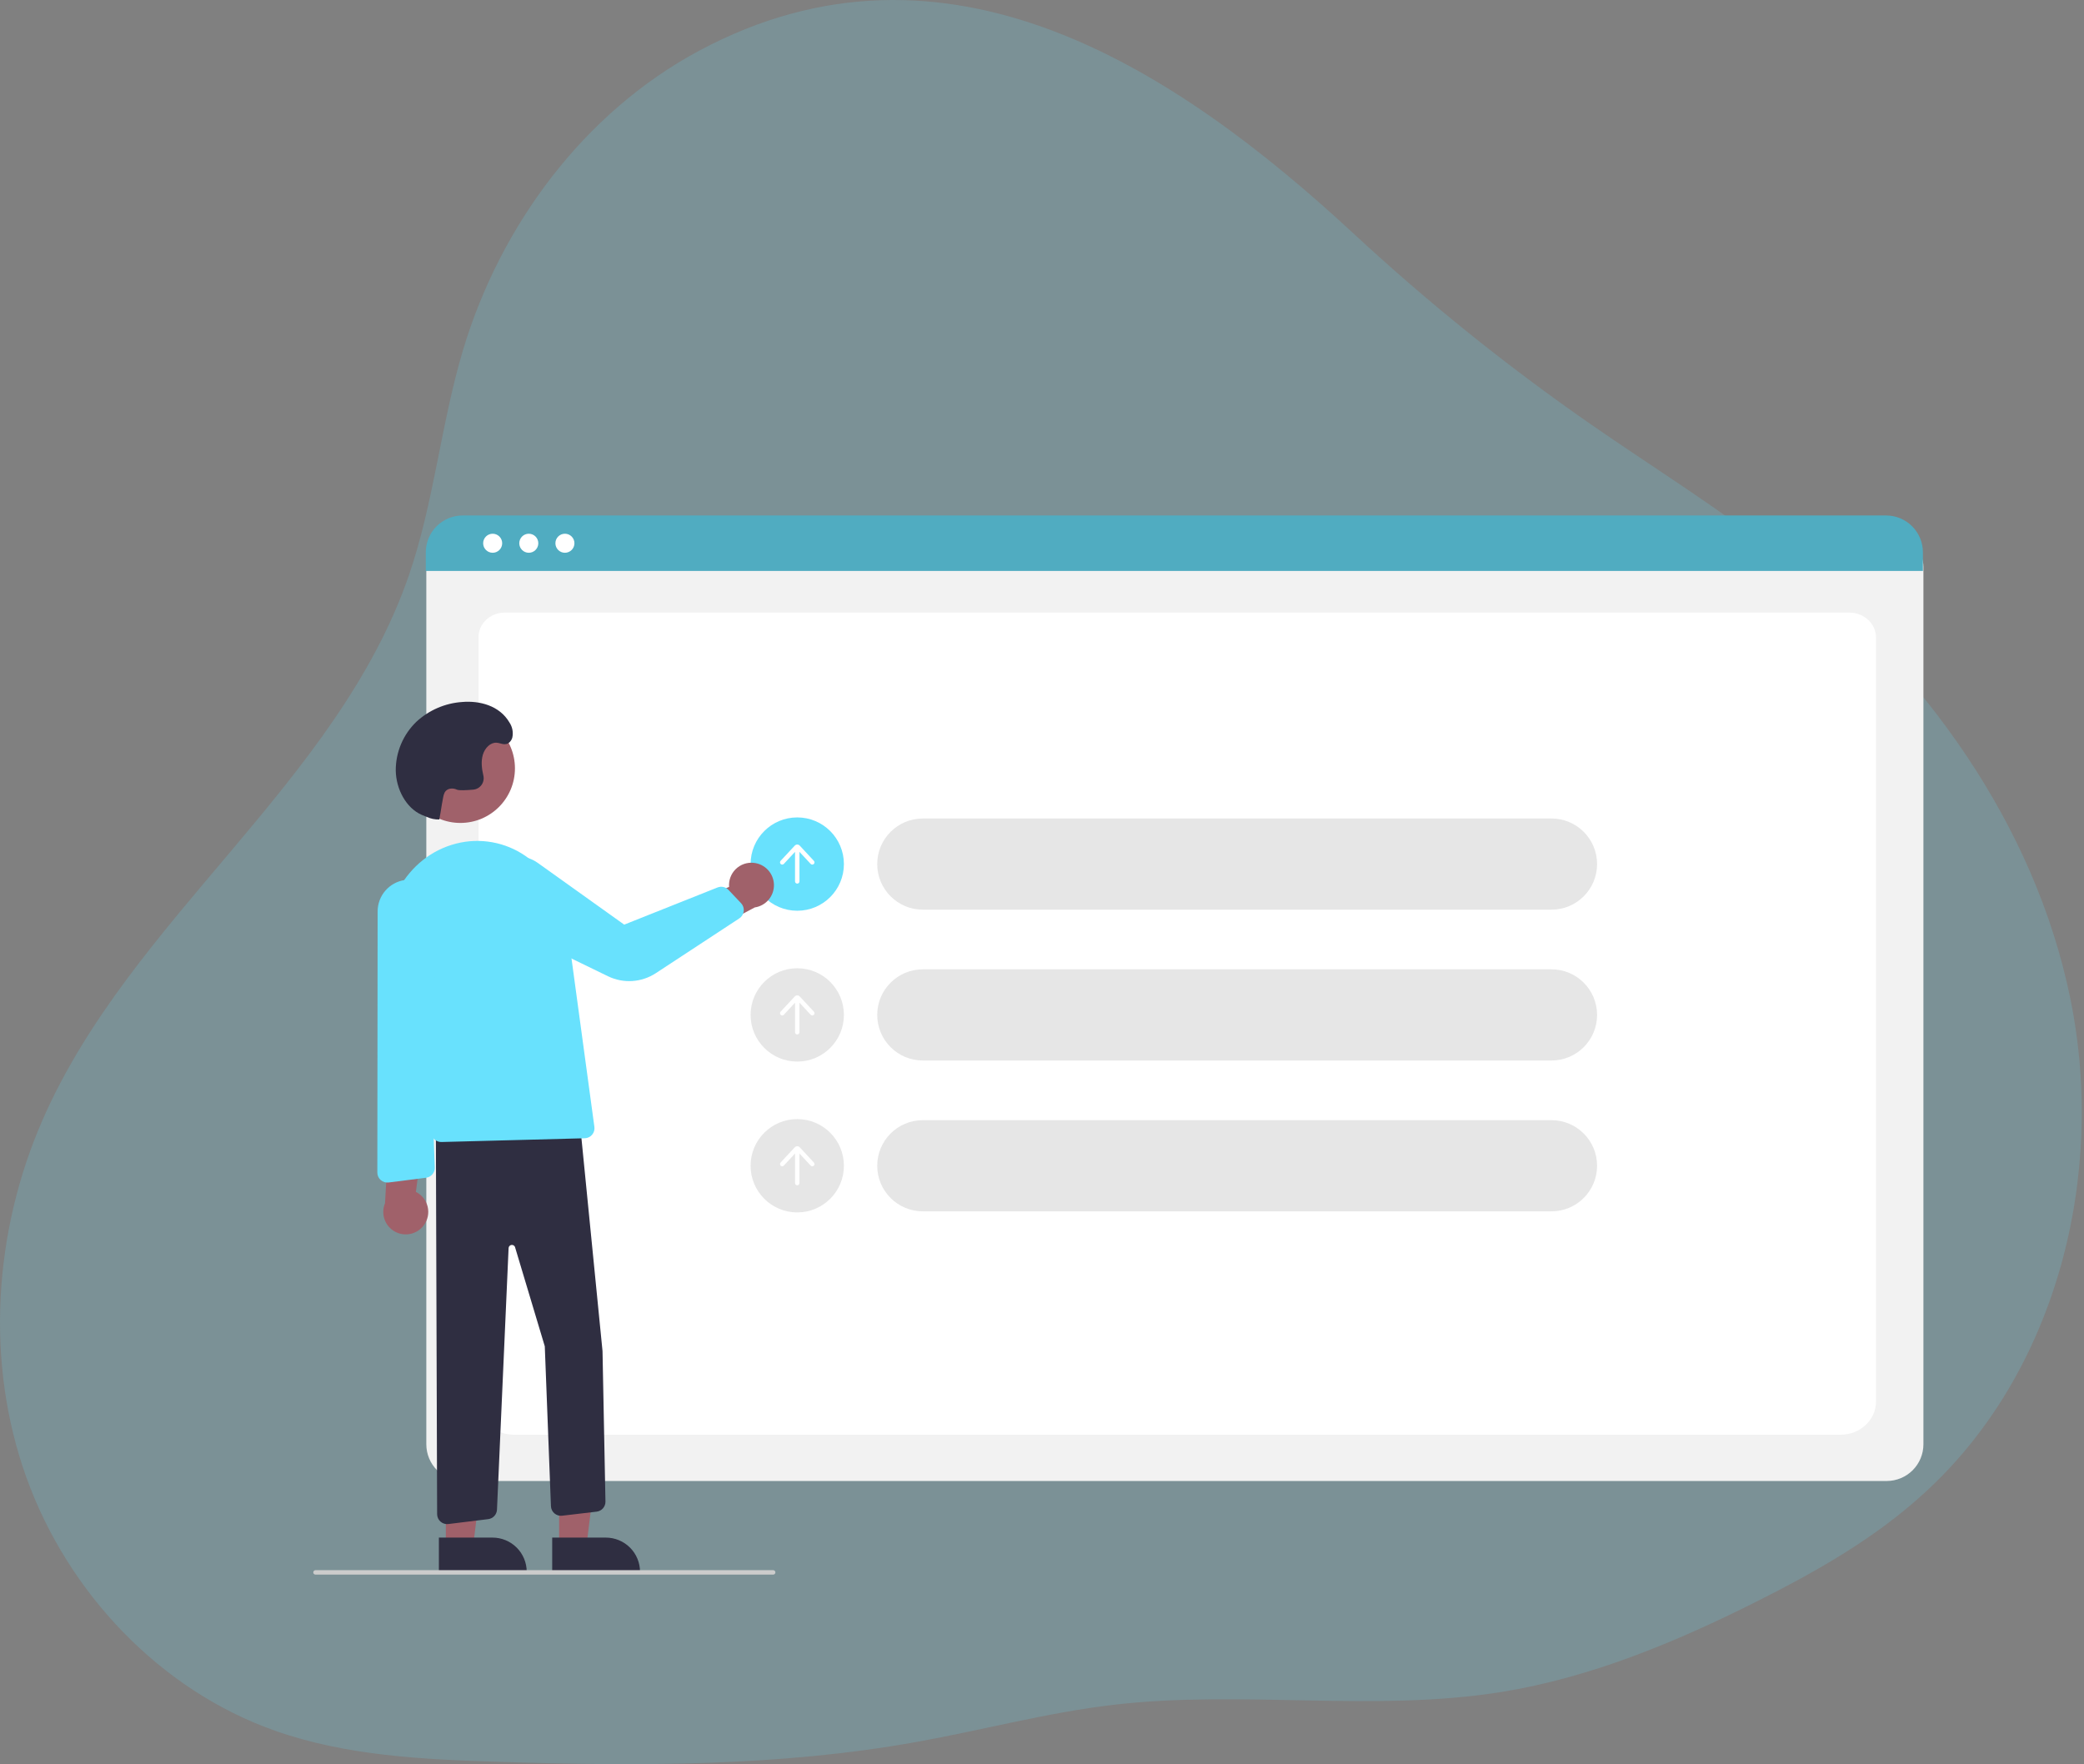 <svg width="469" height="397" viewBox="0 0 469 397" fill="none" xmlns="http://www.w3.org/2000/svg">
<rect x="0" y="0" width="469" height="397" fill="#808080" stroke="none"/>
<path opacity="0.18" d="M157.329 11.416C131.428 25.307 112.578 50.716 104.174 78.858C99.21 95.51 97.656 113.096 92.001 129.518C75.87 176.267 29.406 206.68 9.592 251.991C-1.445 277.213 -3.359 306.634 5.951 332.518C15.261 358.401 36.04 380.388 61.941 389.491C77.856 395.099 95.037 395.933 111.858 396.465C143.515 397.471 175.302 397.586 206.397 391.978C221.219 389.318 235.81 385.349 250.76 383.624C279.683 380.273 309.21 385.364 337.961 380.748C357.977 377.498 376.942 369.618 395.073 360.53C408.671 353.714 422.053 346.15 433.277 335.796C462.963 308.59 473.956 264.458 465.984 225C458.013 185.542 432.888 150.872 401.39 125.779C387.504 114.778 372.395 105.46 357.847 95.366C339.118 82.356 321.327 68.046 304.606 52.543C264.617 15.515 213.031 -18.422 157.329 11.416Z" fill="#68E1FD"/>
<g clip-path="url(#clip0)">
<path d="M424.612 333.274H104.193C102.005 333.271 99.908 332.401 98.362 330.855C96.815 329.308 95.945 327.211 95.943 325.024V127.447C95.944 125.845 96.582 124.308 97.715 123.175C98.848 122.042 100.384 121.405 101.987 121.403H426.713C428.344 121.405 429.906 122.053 431.059 123.206C432.212 124.358 432.86 125.921 432.862 127.552V325.024C432.859 327.211 431.989 329.308 430.443 330.855C428.896 332.401 426.799 333.271 424.612 333.274Z" fill="#F2F2F2"/>
<path d="M414.252 322.858H115.63C111.252 322.858 107.691 319.523 107.691 315.424V143.371C107.691 140.331 110.33 137.858 113.574 137.858H416.21C419.508 137.858 422.191 140.372 422.191 143.462V315.424C422.191 319.523 418.629 322.858 414.252 322.858Z" fill="white"/>
<path d="M432.747 128.475H95.827V124.275C95.83 122.08 96.704 119.977 98.256 118.425C99.808 116.874 101.912 116.002 104.107 116H424.467C426.662 116.002 428.766 116.874 430.318 118.425C431.87 119.977 432.744 122.08 432.747 124.275V128.475Z" fill="#50ACC1"/>
<path d="M110.875 124.392C112.057 124.392 113.016 123.433 113.016 122.25C113.016 121.067 112.057 120.108 110.875 120.108C109.692 120.108 108.733 121.067 108.733 122.25C108.733 123.433 109.692 124.392 110.875 124.392Z" fill="white"/>
<path d="M119.004 124.392C120.187 124.392 121.146 123.433 121.146 122.25C121.146 121.067 120.187 120.108 119.004 120.108C117.821 120.108 116.862 121.067 116.862 122.25C116.862 123.433 117.821 124.392 119.004 124.392Z" fill="white"/>
<path d="M127.133 124.392C128.316 124.392 129.275 123.433 129.275 122.25C129.275 121.067 128.316 120.108 127.133 120.108C125.951 120.108 124.992 121.067 124.992 122.25C124.992 123.433 125.951 124.392 127.133 124.392Z" fill="white"/>
<path d="M349.162 184.191H207.676C202.011 184.191 197.419 188.783 197.419 194.448V194.448C197.419 200.112 202.011 204.705 207.676 204.705H349.162C354.827 204.705 359.419 200.112 359.419 194.448C359.419 188.783 354.827 184.191 349.162 184.191Z" fill="#E6E6E6"/>
<path d="M349.162 218.135H207.676C202.011 218.135 197.419 222.727 197.419 228.392V228.392C197.419 234.057 202.011 238.649 207.676 238.649H349.162C354.827 238.649 359.419 234.057 359.419 228.392C359.419 222.727 354.827 218.135 349.162 218.135Z" fill="#E6E6E6"/>
<path d="M349.162 252.08H207.676C202.011 252.08 197.419 256.672 197.419 262.336V262.336C197.419 268.001 202.011 272.593 207.676 272.593H349.162C354.827 272.593 359.419 268.001 359.419 262.336C359.419 256.672 354.827 252.08 349.162 252.08Z" fill="#E6E6E6"/>
<path d="M179.419 238.892C185.218 238.892 189.919 234.191 189.919 228.392C189.919 222.593 185.218 217.892 179.419 217.892C173.62 217.892 168.919 222.593 168.919 228.392C168.919 234.191 173.62 238.892 179.419 238.892Z" fill="#E6E6E6"/>
<path d="M183.168 227.669L179.98 224.24C179.908 224.163 179.822 224.101 179.725 224.059C179.629 224.017 179.525 223.996 179.42 223.996C179.314 223.996 179.21 224.017 179.114 224.059C179.018 224.101 178.931 224.163 178.859 224.24L175.67 227.669C175.626 227.717 175.591 227.774 175.568 227.835C175.545 227.897 175.535 227.962 175.537 228.028C175.539 228.094 175.555 228.158 175.582 228.218C175.609 228.278 175.648 228.331 175.696 228.376C175.744 228.421 175.801 228.456 175.862 228.479C175.924 228.502 175.989 228.512 176.055 228.51C176.121 228.507 176.185 228.492 176.245 228.465C176.305 228.437 176.359 228.398 176.403 228.35L178.919 225.644V232.289C178.919 232.421 178.971 232.548 179.065 232.642C179.159 232.736 179.286 232.789 179.419 232.789C179.551 232.789 179.679 232.736 179.772 232.642C179.866 232.548 179.919 232.421 179.919 232.289V225.642L182.435 228.35C182.526 228.447 182.651 228.504 182.783 228.509C182.916 228.513 183.044 228.465 183.141 228.375C183.239 228.285 183.296 228.16 183.301 228.028C183.306 227.895 183.258 227.766 183.168 227.669V227.669Z" fill="white"/>
<path d="M179.419 272.836C185.218 272.836 189.919 268.135 189.919 262.336C189.919 256.537 185.218 251.836 179.419 251.836C173.62 251.836 168.919 256.537 168.919 262.336C168.919 268.135 173.62 272.836 179.419 272.836Z" fill="#E6E6E6"/>
<path d="M183.168 261.613L179.98 258.184C179.908 258.107 179.822 258.046 179.725 258.004C179.629 257.962 179.525 257.94 179.42 257.94C179.314 257.94 179.21 257.962 179.114 258.004C179.018 258.046 178.931 258.107 178.859 258.184L175.67 261.613C175.626 261.661 175.591 261.718 175.568 261.78C175.545 261.841 175.534 261.907 175.536 261.972C175.539 262.038 175.554 262.103 175.581 262.163C175.609 262.223 175.647 262.276 175.696 262.321C175.744 262.366 175.8 262.401 175.862 262.424C175.924 262.447 175.989 262.457 176.055 262.455C176.121 262.452 176.185 262.437 176.245 262.409C176.305 262.382 176.359 262.343 176.403 262.295L178.919 259.589V266.233C178.919 266.366 178.971 266.493 179.065 266.586C179.159 266.68 179.286 266.733 179.419 266.733C179.551 266.733 179.679 266.68 179.772 266.586C179.866 266.493 179.919 266.366 179.919 266.233V259.587L182.435 262.295C182.526 262.391 182.651 262.448 182.783 262.453C182.916 262.458 183.044 262.41 183.141 262.32C183.239 262.229 183.296 262.104 183.301 261.972C183.306 261.84 183.258 261.711 183.168 261.613V261.613Z" fill="white"/>
<path d="M179.419 204.948C185.218 204.948 189.919 200.247 189.919 194.448C189.919 188.649 185.218 183.948 179.419 183.948C173.62 183.948 168.919 188.649 168.919 194.448C168.919 200.247 173.62 204.948 179.419 204.948Z" fill="#68E1FD"/>
<path d="M183.168 193.725L179.98 190.295C179.908 190.218 179.822 190.157 179.725 190.115C179.629 190.073 179.525 190.051 179.42 190.051C179.314 190.051 179.21 190.073 179.114 190.115C179.018 190.157 178.931 190.218 178.859 190.295L175.67 193.725C175.626 193.773 175.591 193.829 175.568 193.891C175.545 193.952 175.534 194.018 175.536 194.084C175.539 194.149 175.554 194.214 175.581 194.274C175.609 194.334 175.647 194.388 175.696 194.432C175.744 194.477 175.8 194.512 175.862 194.535C175.924 194.558 175.989 194.568 176.055 194.566C176.121 194.564 176.185 194.548 176.245 194.521C176.305 194.493 176.359 194.454 176.403 194.406L178.919 191.7V198.344C178.919 198.477 178.971 198.604 179.065 198.698C179.159 198.791 179.286 198.844 179.419 198.844C179.551 198.844 179.679 198.791 179.772 198.698C179.866 198.604 179.919 198.477 179.919 198.344V191.698L182.435 194.406C182.526 194.503 182.651 194.56 182.783 194.564C182.916 194.569 183.044 194.521 183.141 194.431C183.239 194.341 183.296 194.216 183.301 194.083C183.306 193.951 183.258 193.822 183.168 193.725V193.725Z" fill="white"/>
<path d="M169.573 194.167C168.842 194.097 168.103 194.188 167.411 194.433C166.718 194.679 166.088 195.074 165.564 195.59C165.04 196.105 164.636 196.73 164.38 197.419C164.123 198.107 164.021 198.844 164.08 199.577L147.727 206.774L155.527 211.81L169.861 204.203C171.085 204.022 172.201 203.398 172.996 202.45C173.791 201.501 174.21 200.294 174.175 199.057C174.139 197.82 173.651 196.639 172.803 195.738C171.955 194.837 170.806 194.278 169.573 194.167V194.167Z" fill="#A0616A"/>
<path d="M103.608 185.189C110.39 185.189 115.888 179.691 115.888 172.908C115.888 166.126 110.39 160.628 103.608 160.628C96.825 160.628 91.327 166.126 91.327 172.908C91.327 179.691 96.825 185.189 103.608 185.189Z" fill="#A0616A"/>
<path d="M125.834 348.016L131.964 348.015L134.88 324.371L125.833 324.372L125.834 348.016Z" fill="#A0616A"/>
<path d="M124.27 346.014L136.342 346.013H136.342C137.353 346.013 138.353 346.212 139.286 346.599C140.22 346.986 141.068 347.552 141.782 348.267C142.497 348.981 143.063 349.829 143.45 350.763C143.837 351.696 144.036 352.696 144.036 353.707V353.957L124.27 353.957L124.27 346.014Z" fill="#2F2E41"/>
<path d="M100.334 348.016L106.464 348.015L109.38 324.371L100.333 324.372L100.334 348.016Z" fill="#A0616A"/>
<path d="M98.77 346.014L110.842 346.013H110.842C111.853 346.013 112.853 346.212 113.786 346.599C114.72 346.986 115.568 347.552 116.282 348.267C116.997 348.981 117.563 349.829 117.95 350.763C118.337 351.696 118.536 352.696 118.536 353.707V353.957L98.77 353.957L98.77 346.014Z" fill="#2F2E41"/>
<path d="M99.136 342.417C98.897 342.207 98.706 341.948 98.575 341.659C98.443 341.369 98.375 341.055 98.374 340.737L98.085 252.136L130.096 250.902L130.332 250.894L135.596 304.04L136.256 337.896C136.268 338.456 136.071 338.999 135.704 339.421C135.336 339.842 134.825 340.111 134.269 340.175L126.499 341.089C126.191 341.126 125.878 341.098 125.581 341.008C125.284 340.918 125.009 340.767 124.773 340.565C124.537 340.363 124.346 340.115 124.211 339.836C124.075 339.556 123.999 339.252 123.988 338.942L122.604 302.974L115.887 280.582C115.816 280.43 115.697 280.306 115.548 280.23C115.399 280.154 115.229 280.13 115.065 280.162C114.9 280.194 114.751 280.28 114.642 280.406C114.532 280.532 114.467 280.691 114.458 280.858L111.844 339.74C111.817 340.269 111.605 340.771 111.244 341.159C110.883 341.546 110.397 341.794 109.871 341.858L100.899 342.962C100.583 343.002 100.262 342.973 99.959 342.879C99.655 342.785 99.374 342.628 99.136 342.417L99.136 342.417Z" fill="#2F2E41"/>
<path d="M97.113 255.281L87.629 216.766C84.674 204.765 91.425 192.682 102.678 189.83C105.318 189.156 108.072 189.055 110.755 189.533C113.438 190.011 115.987 191.058 118.232 192.604C120.784 194.369 122.935 196.652 124.544 199.305C126.153 201.958 127.185 204.921 127.572 208L133.767 253.595C133.81 253.908 133.786 254.227 133.697 254.53C133.608 254.834 133.456 255.115 133.252 255.356C133.047 255.597 132.794 255.792 132.509 255.928C132.223 256.064 131.913 256.139 131.597 256.147L99.357 256.992C99.338 256.993 99.318 256.993 99.298 256.993C98.796 256.99 98.308 256.821 97.913 256.511C97.517 256.201 97.236 255.768 97.113 255.281V255.281Z" fill="#68E1FD"/>
<path d="M136.844 219.699L112.8 208.02C111.794 207.532 110.901 206.84 110.177 205.988C109.452 205.137 108.913 204.145 108.592 203.074C108.271 202.003 108.175 200.877 108.312 199.768C108.449 198.658 108.814 197.589 109.385 196.628C109.956 195.667 110.72 194.835 111.629 194.185C112.539 193.535 113.573 193.08 114.667 192.85C115.761 192.62 116.89 192.619 117.984 192.849C119.079 193.078 120.113 193.531 121.023 194.181L140.477 208.074L161.478 199.711C161.896 199.544 162.355 199.506 162.795 199.603C163.235 199.7 163.635 199.927 163.944 200.255L166.776 203.245C167.003 203.484 167.174 203.77 167.278 204.082C167.382 204.394 167.416 204.726 167.378 205.053C167.339 205.379 167.23 205.694 167.057 205.974C166.884 206.254 166.652 206.493 166.377 206.673L147.576 219.008C145.998 220.038 144.181 220.642 142.3 220.763C140.42 220.884 138.541 220.517 136.844 219.699V219.699Z" fill="#68E1FD"/>
<path d="M98.858 184.418C97.894 184.437 96.938 184.239 96.06 183.84C95.669 183.668 95.262 183.526 94.871 183.354C91.419 181.831 89.145 177.634 89.064 173.411C89.053 171.352 89.463 169.312 90.268 167.416C91.073 165.521 92.255 163.809 93.743 162.386C96.553 159.801 100.156 158.246 103.964 157.976C107.939 157.631 112.415 158.782 114.636 162.56C114.974 163.059 115.206 163.622 115.319 164.213C115.431 164.805 115.422 165.413 115.291 166.001C115.191 166.359 115.004 166.686 114.747 166.954C113.755 167.962 112.766 167.204 111.755 167.137C110.365 167.045 109.117 168.33 108.668 169.834C108.219 171.339 108.417 172.995 108.779 174.529L108.786 174.558C108.868 174.916 108.872 175.288 108.799 175.648C108.725 176.008 108.575 176.348 108.359 176.645C108.143 176.943 107.866 177.19 107.546 177.372C107.227 177.553 106.872 177.664 106.506 177.696C104.977 177.834 103.298 177.92 102.819 177.695C101.88 177.255 100.619 177.353 100.072 178.329C99.897 178.69 99.78 179.076 99.725 179.473C99.235 182.021 99.348 181.871 98.858 184.418L98.858 184.418Z" fill="#2F2E41"/>
<path d="M95.385 275.719C95.824 275.129 96.128 274.451 96.276 273.731C96.424 273.011 96.413 272.267 96.243 271.552C96.072 270.837 95.747 270.168 95.29 269.592C94.834 269.016 94.256 268.548 93.598 268.219L95.902 250.501L87.556 254.571L86.648 270.772C86.17 271.913 86.127 273.191 86.527 274.362C86.927 275.533 87.743 276.516 88.82 277.126C89.897 277.736 91.16 277.929 92.37 277.67C93.58 277.411 94.653 276.717 95.385 275.719V275.719Z" fill="#A0616A"/>
<path d="M96.343 264.925C96.191 264.978 96.034 265.015 95.874 265.035L87.451 266.1C87.135 266.14 86.813 266.112 86.507 266.018C86.202 265.924 85.92 265.766 85.68 265.555C85.441 265.343 85.249 265.083 85.118 264.792C84.987 264.501 84.919 264.185 84.919 263.865L84.986 205.055C84.996 203.352 85.614 201.71 86.729 200.424C87.844 199.137 89.382 198.292 91.066 198.041V198.041C92.13 197.888 93.215 197.978 94.238 198.305C95.262 198.632 96.198 199.188 96.976 199.93C97.754 200.672 98.353 201.58 98.728 202.588C99.103 203.595 99.244 204.674 99.141 205.744L96.694 231.088L97.841 262.722C97.86 263.201 97.725 263.674 97.456 264.071C97.186 264.467 96.796 264.767 96.343 264.925Z" fill="#68E1FD"/>
<path d="M174 354.342H71C70.867 354.342 70.74 354.29 70.646 354.196C70.553 354.102 70.5 353.975 70.5 353.842C70.5 353.71 70.553 353.583 70.646 353.489C70.74 353.395 70.867 353.342 71 353.342H174C174.133 353.342 174.26 353.395 174.354 353.489C174.447 353.583 174.5 353.71 174.5 353.842C174.5 353.975 174.447 354.102 174.354 354.196C174.26 354.29 174.133 354.342 174 354.342Z" fill="#CCCCCC"/>
</g>
<defs>
<clipPath id="clip0">
<rect width="362.362" height="238.342" fill="white" transform="translate(70.5 116)"/>
</clipPath>
</defs>
</svg>
